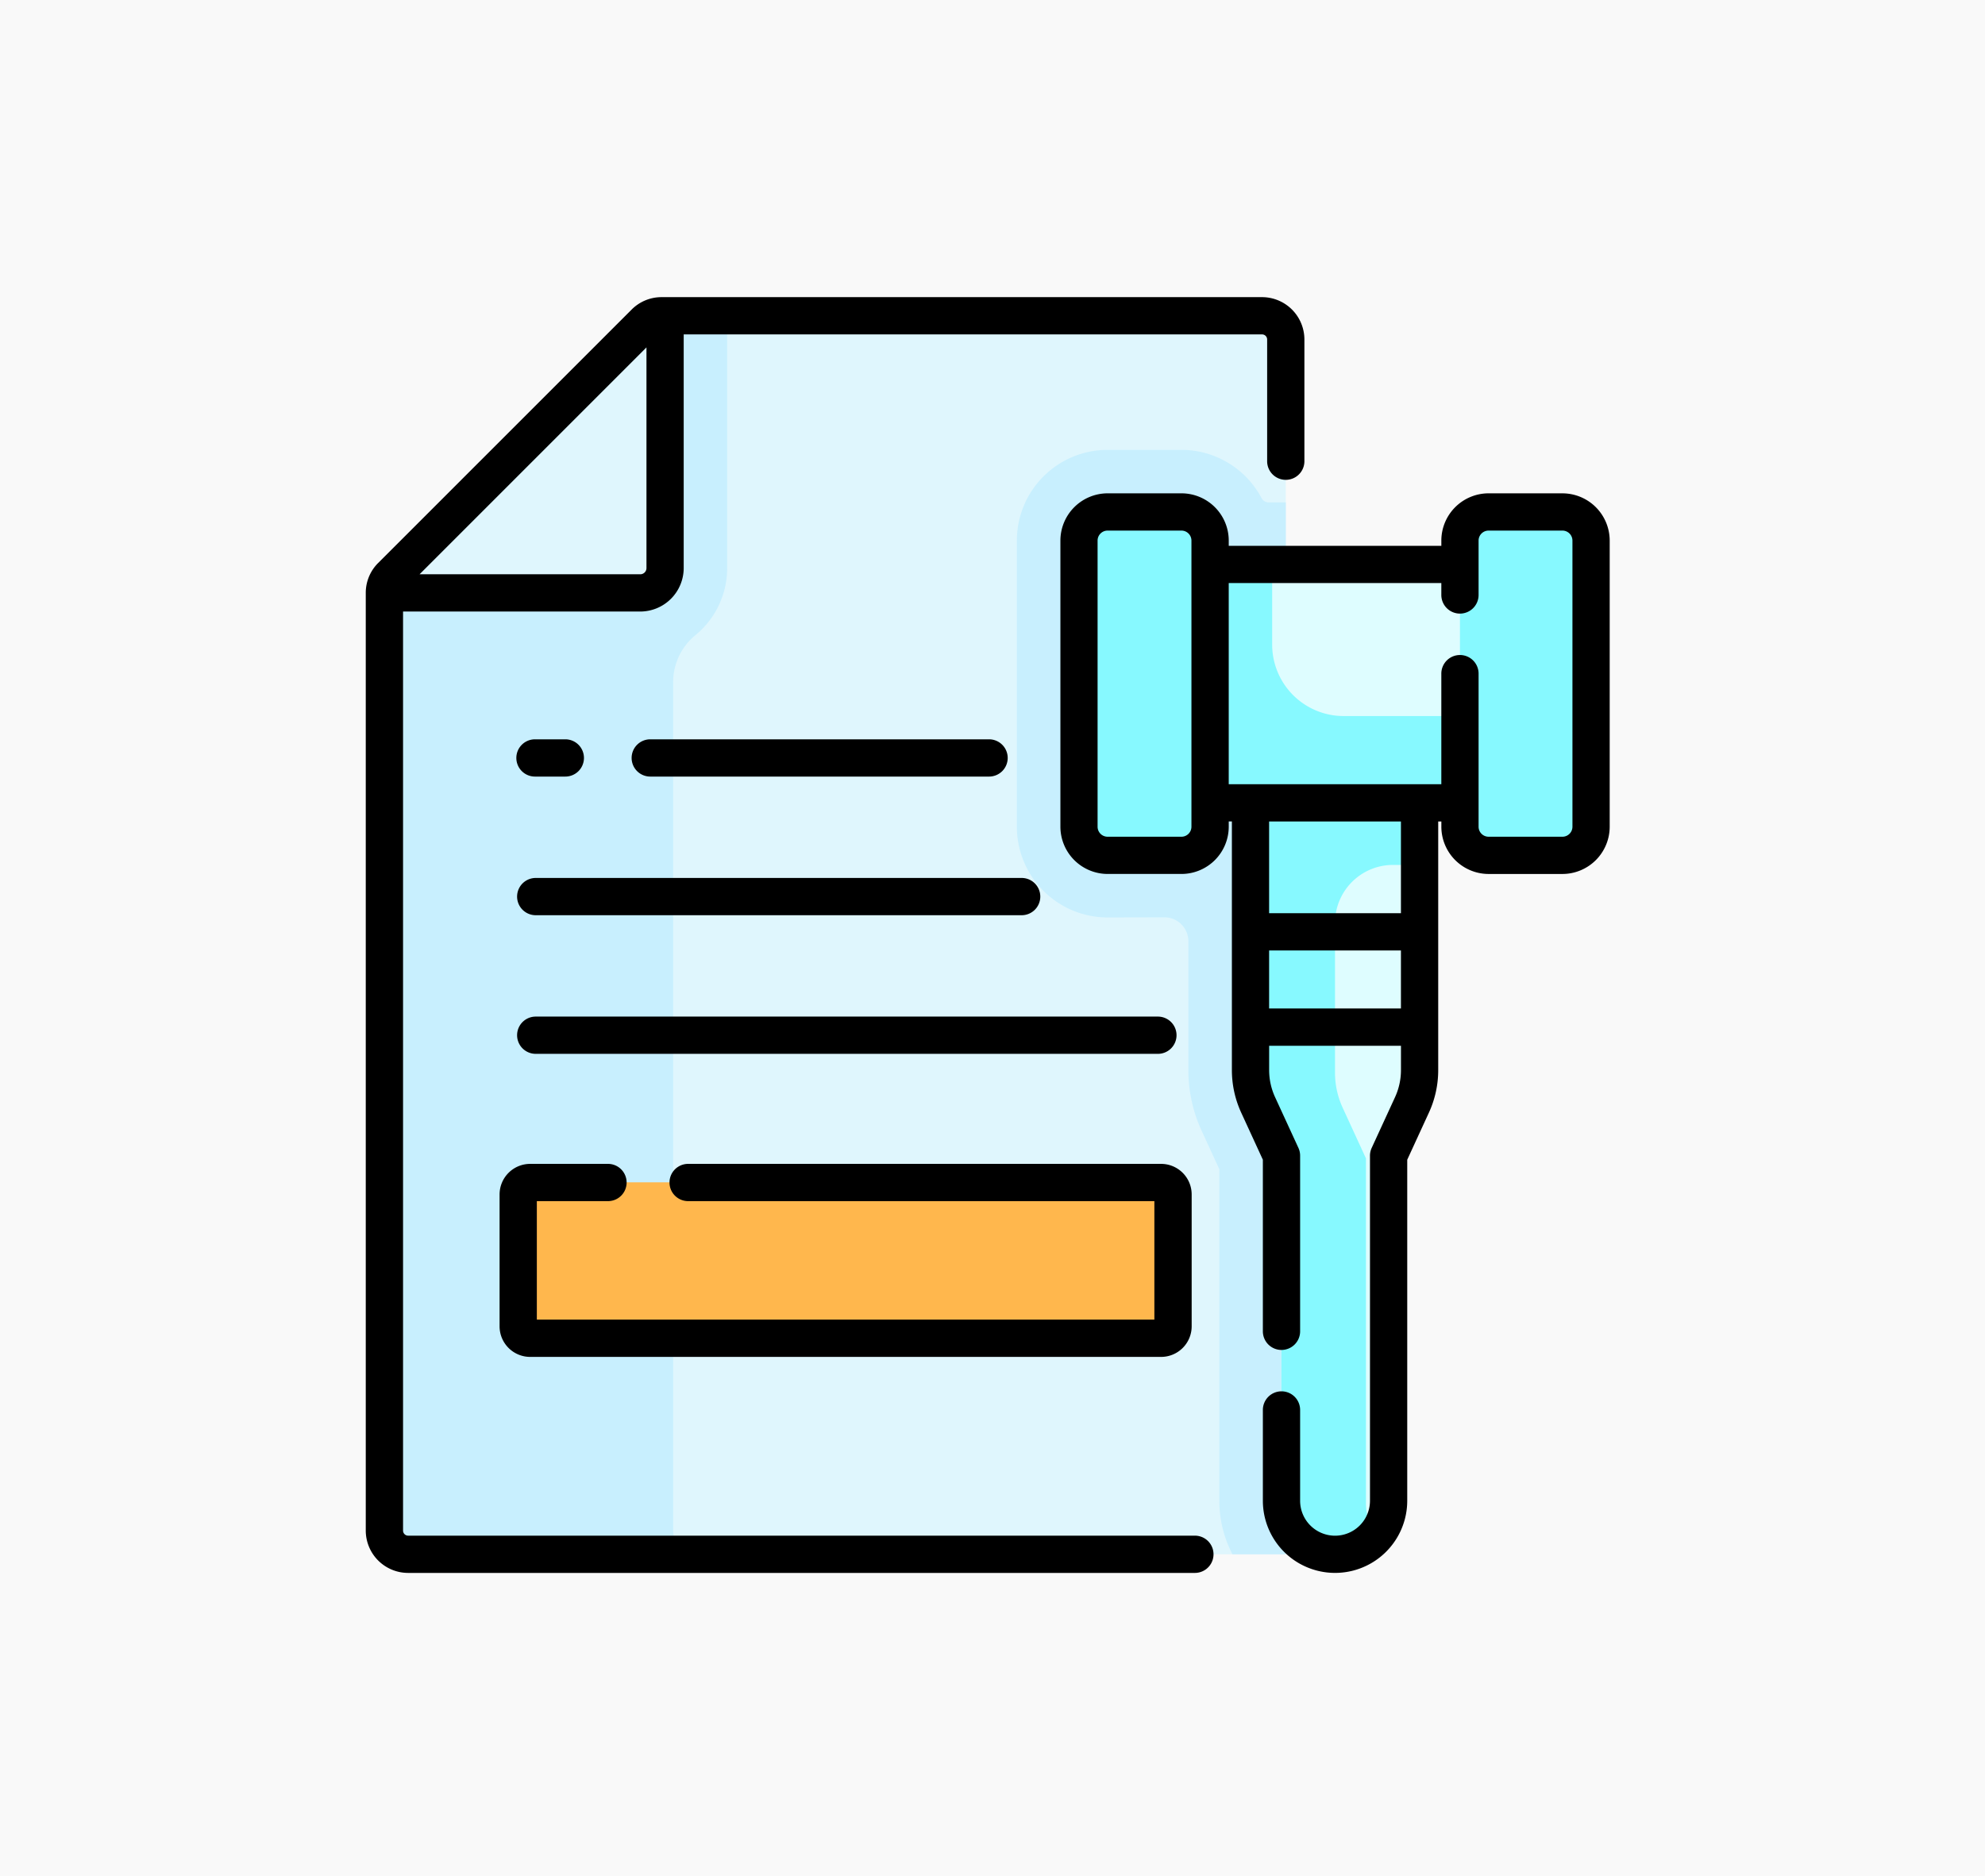 <svg xmlns="http://www.w3.org/2000/svg" width="260.495" height="246.244" viewBox="0 0 260.495 246.244"><rect x="0" y="0" width="260.495" height="246.244" fill="#808080" stroke="none"/><defs><style>.a{fill:#fff;opacity:0.949;}.b{fill:#dff6fd;}.c{fill:#c8effe;}.d{fill:#defdff;}.e{fill:#87f9ff;}.f{fill:none;stroke:#000;stroke-linecap:round;stroke-linejoin:round;stroke-miterlimit:10;stroke-width:15px;}.g{fill:#ffb74d;}</style></defs><g transform="translate(-213 -429)"><g transform="translate(0.5 3.416)"><g transform="translate(212.5 425.584)"><rect class="a" width="260.495" height="246.244"/></g></g><g transform="translate(254.56 468)"><path class="b" d="M132.23,10.609v159.44H17.051a3.112,3.112,0,0,1-3.11-3.113V43.869H47.518a3.256,3.256,0,0,0,3.26-3.256V7.5h78.34a3.113,3.113,0,0,1,3.113,3.113Z" transform="translate(-5.056 -5.053)"/><path class="c" d="M303.868,68.387h-2.237a1.062,1.062,0,0,1-.939-.561,11.914,11.914,0,0,0-10.516-6.332h-9.691A11.906,11.906,0,0,0,268.58,73.4v37.556a11.906,11.906,0,0,0,11.906,11.906s4.319-.007,7.445-.017a3.146,3.146,0,0,1,3.156,3.146v16.891a18.969,18.969,0,0,0,1.752,8l2.312,5.029v43.5a15.106,15.106,0,0,0,1.721,7.031h6.995V68.387Z" transform="translate(-176.694 -41.45)"/><path class="d" d="M384.819,158.106V208a10.964,10.964,0,0,1-1.007,4.6l-3.057,6.649v45.288a7.029,7.029,0,0,1-14.058,0V219.248l-3.057-6.649a10.964,10.964,0,0,1-1.007-4.6v-49.9Z" transform="translate(-240.089 -106.571)"/><g transform="translate(8.885 2.443)"><path class="e" d="M372.18,158.105h-9.55V208a10.964,10.964,0,0,0,1.007,4.6l3.057,6.649v45.288a7.028,7.028,0,0,0,12.441,4.486,6.987,6.987,0,0,1-1.347-4.125V219.609l-3.057-6.65a10.964,10.964,0,0,1-1.007-4.6V188.705a7.617,7.617,0,0,1,7.617-7.617h3.477V158.105H372.18Z" transform="translate(-248.974 -109.013)"/><path class="d" d="M310.54,107.641h56.366v31.284H310.54Z" transform="translate(-213.862 -74.998)"/><g transform="translate(113.657 80.856)"><path class="d" d="M384.819,255.556v12.507H362.631V255.556h22.188Z" transform="translate(-362.631 -255.556)"/></g><path class="e" d="M373.724,268.063V255.556H362.63v12.507h11.094Z" transform="translate(-248.974 -174.7)"/><g transform="translate(0)"><path class="b" d="M50.777,7.5V40.613a3.256,3.256,0,0,1-3.26,3.256H13.941a3.106,3.106,0,0,1,.913-2.2L48.114,8.409a3.114,3.114,0,0,1,2.2-.913h.463Z" transform="translate(-13.941 -7.496)"/></g><path class="f" d="M74.716,185.544H78.6" transform="translate(-54.906 -127.509)"/></g><path class="e" d="M330.366,118.152V107.641H310.54v31.284h56.366V127.534H339.747A9.381,9.381,0,0,1,330.366,118.152Z" transform="translate(-204.977 -72.555)"/><path class="e" d="M307.028,131.564h-9.691a3.757,3.757,0,0,1-3.757-3.757V90.25a3.757,3.757,0,0,1,3.757-3.757h9.691a3.757,3.757,0,0,1,3.757,3.757v37.556A3.757,3.757,0,0,1,307.028,131.564Z" transform="translate(-193.546 -58.3)"/><path class="e" d="M450.726,131.564h9.691a3.757,3.757,0,0,0,3.757-3.757V90.25a3.757,3.757,0,0,0-3.757-3.757h-9.691a3.757,3.757,0,0,0-3.757,3.757v37.556A3.757,3.757,0,0,0,450.726,131.564Z" transform="translate(-296.937 -58.3)"/><path class="c" d="M50.776,7.5V40.613a3.256,3.256,0,0,1-3.26,3.256H13.94V166.936a3.113,3.113,0,0,0,3.113,3.113H54.942a3.112,3.112,0,0,1-3.11-3.113V55.654a7.965,7.965,0,0,1,2.874-6.195,11.383,11.383,0,0,0,4.218-8.846V7.5Z" transform="translate(-5.055 -5.053)"/><path class="g" d="M152.179,376.939h-82.8a1.567,1.567,0,0,1-1.567-1.567v-17.31a1.567,1.567,0,0,1,1.567-1.567h82.8a1.567,1.567,0,0,1,1.567,1.567v17.31A1.567,1.567,0,0,1,152.179,376.939Z" transform="translate(-41.371 -240.294)"/><path class="g" d="M69.384,356.5a1.567,1.567,0,0,0-1.567,1.567v17.31a1.567,1.567,0,0,0,1.567,1.567H88.148V356.5Z" transform="translate(-41.371 -240.294)"/><g transform="translate(6.44 0)"><path d="M351.97,78.993H342.28a6.209,6.209,0,0,0-6.2,6.2v.691h-27.9v-.691a6.209,6.209,0,0,0-6.2-6.2h-9.691a6.209,6.209,0,0,0-6.2,6.2v37.556a6.209,6.209,0,0,0,6.2,6.2h9.691a6.209,6.209,0,0,0,6.2-6.2v-.691h.413v32.617a13.353,13.353,0,0,0,1.23,5.618l2.835,6.163v22.471a2.445,2.445,0,1,0,4.889,0V165.923a2.443,2.443,0,0,0-.224-1.022l-3.059-6.649a8.5,8.5,0,0,1-.783-3.575V151.5h17.3v3.182a8.5,8.5,0,0,1-.783,3.575l-3.059,6.649a2.442,2.442,0,0,0-.224,1.022v45.289a4.584,4.584,0,0,1-9.168,0V199.347a2.445,2.445,0,1,0-4.889,0v11.864a9.473,9.473,0,0,0,18.946,0V166.458l2.835-6.163a13.354,13.354,0,0,0,1.23-5.618V122.06h.413v.691a6.209,6.209,0,0,0,6.2,6.2h9.691a6.209,6.209,0,0,0,6.2-6.2V85.195a6.209,6.209,0,0,0-6.2-6.2Zm-48.685,43.758a1.314,1.314,0,0,1-1.313,1.313h-9.691a1.314,1.314,0,0,1-1.313-1.313V85.195a1.314,1.314,0,0,1,1.313-1.312h9.691a1.314,1.314,0,0,1,1.313,1.312Zm10.192,23.855V138.99h17.3v7.616Zm17.3-12.505h-17.3V122.06h17.3Zm22.508-11.35a1.314,1.314,0,0,1-1.313,1.312H342.28a1.314,1.314,0,0,1-1.313-1.312V102.708a2.445,2.445,0,1,0-4.889,0V117.17h-27.9v-26.4h27.9v1.514a2.445,2.445,0,1,0,4.889,0V85.195a1.314,1.314,0,0,1,1.313-1.312h9.691a1.314,1.314,0,0,1,1.313,1.312Z" transform="translate(-194.93 -53.245)"/><path d="M115.247,162.551H12a.667.667,0,0,1-.667-.667V41.262H42.463a5.71,5.71,0,0,0,5.7-5.7V4.889h75.9a.667.667,0,0,1,.667.667V21.582a2.445,2.445,0,0,0,4.889,0V5.556A5.563,5.563,0,0,0,124.062,0h-78.8a5.52,5.52,0,0,0-3.929,1.627L8.068,34.889A5.519,5.519,0,0,0,6.44,38.818V161.884A5.562,5.562,0,0,0,12,167.441H115.247a2.445,2.445,0,0,0,0-4.89ZM43.277,6.594V35.559a.815.815,0,0,1-.815.814H13.5Z" transform="translate(-6.44 0)"/><path d="M69.661,182.933h3.884a2.445,2.445,0,1,0,0-4.889H69.661a2.445,2.445,0,1,0,0,4.889Z" transform="translate(-47.406 -120.01)"/><path d="M160.439,182.933a2.445,2.445,0,1,0,0-4.889H116.075a2.445,2.445,0,1,0,0,4.889Z" transform="translate(-78.691 -120.01)"/><path d="M133.43,233.866H69.661a2.445,2.445,0,0,0,0,4.889h63.77a2.445,2.445,0,1,0,0-4.889Z" transform="translate(-47.406 -157.636)"/><path d="M151.31,289.688H69.661a2.445,2.445,0,0,0,0,4.889H151.31a2.445,2.445,0,1,0,0-4.889Z" transform="translate(-47.406 -195.263)"/><path d="M74.593,353.884a2.445,2.445,0,0,0,0-4.889H64.329a4.016,4.016,0,0,0-4.012,4.012v17.31a4.017,4.017,0,0,0,4.012,4.012h82.8a4.016,4.016,0,0,0,4.012-4.012v-17.31a4.016,4.016,0,0,0-4.012-4.012H85.011a2.445,2.445,0,0,0,0,4.889h61.236v15.555H65.206V353.884Z" transform="translate(-42.756 -235.239)"/></g></g></g></svg>